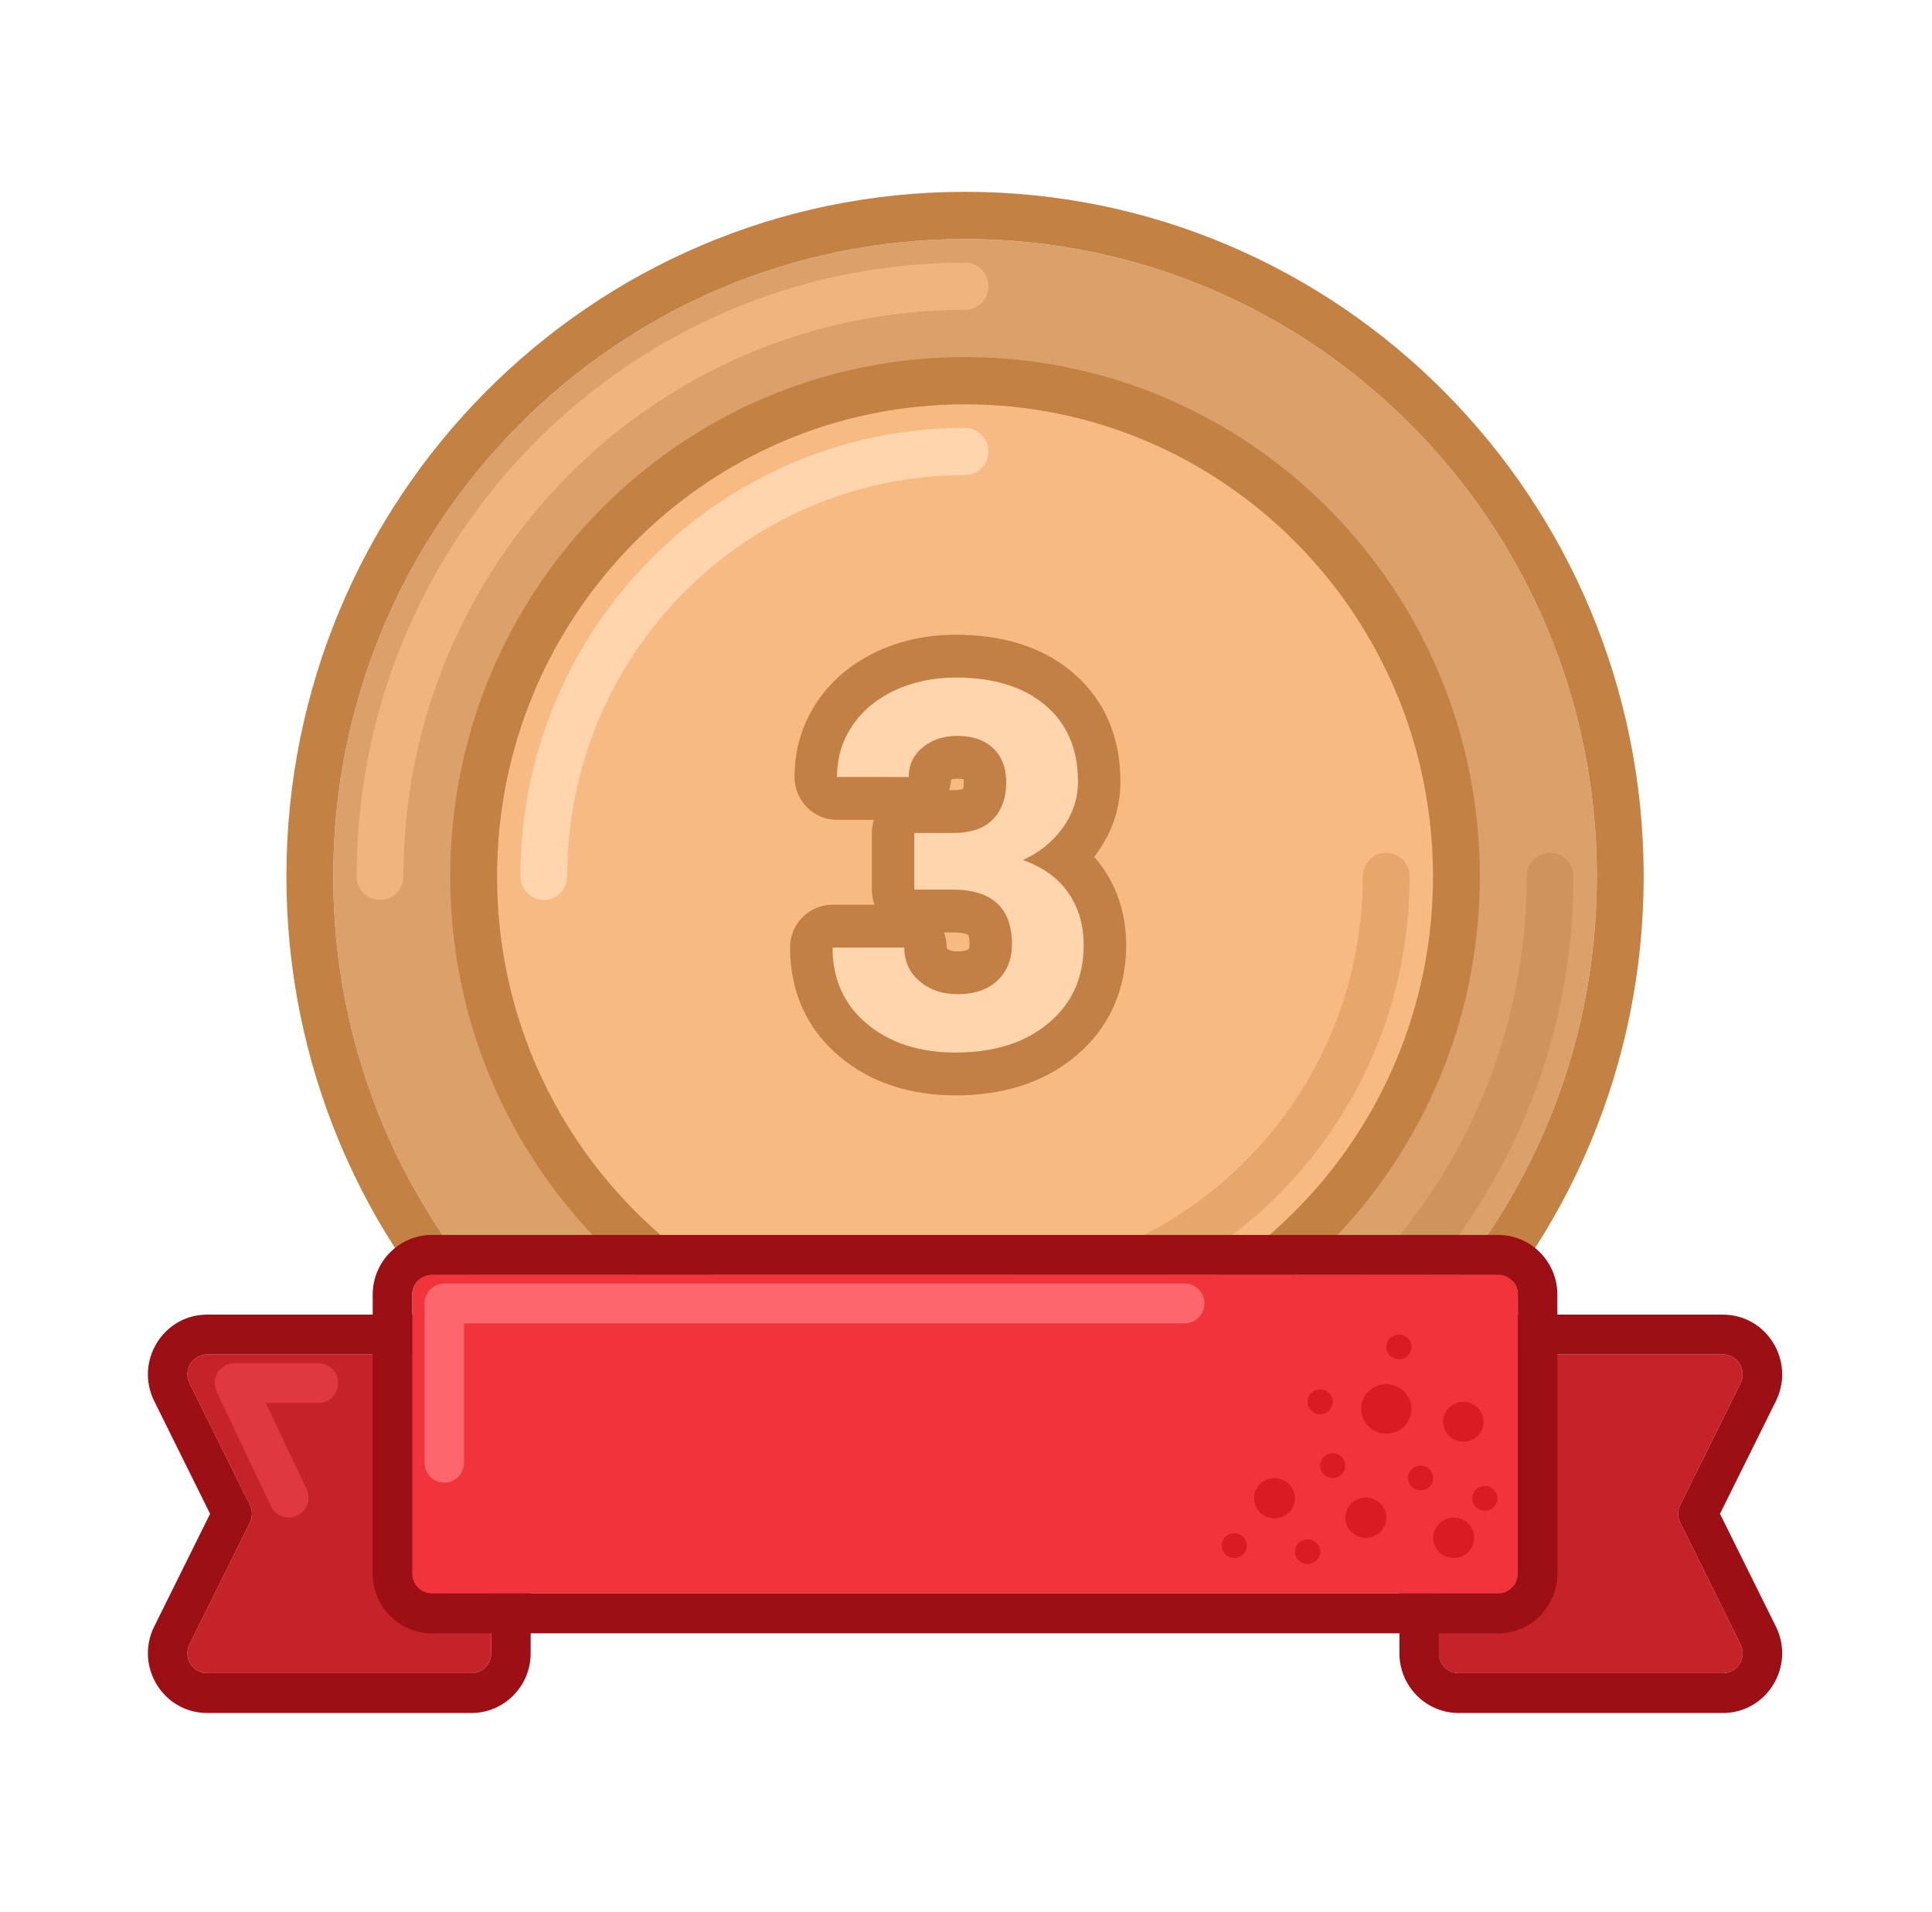 <svg width="97" height="96" viewBox="0 0 97 96" fill="none" xmlns="http://www.w3.org/2000/svg">
<path d="M80.174 44C80.174 61.673 65.972 76 48.452 76C30.932 76 16.73 61.673 16.73 44C16.73 26.327 30.932 12 48.452 12C65.972 12 80.174 26.327 80.174 44Z" fill="#DCA16A"/>
<path fill-rule="evenodd" clip-rule="evenodd" d="M82.524 44C82.524 62.982 67.269 78.37 48.452 78.37C29.634 78.37 14.38 62.982 14.38 44C14.38 25.018 29.634 9.63 48.452 9.63C67.269 9.63 82.524 25.018 82.524 44ZM48.452 76C65.972 76 80.174 61.673 80.174 44C80.174 26.327 65.972 12 48.452 12C30.932 12 16.73 26.327 16.73 44C16.73 61.673 30.932 76 48.452 76Z" fill="#C38144"/>
<path fill-rule="evenodd" clip-rule="evenodd" d="M19.08 45.185C18.431 45.185 17.905 44.655 17.905 44C17.905 26.981 31.581 13.185 48.452 13.185C49.101 13.185 49.627 13.716 49.627 14.37C49.627 15.025 49.101 15.556 48.452 15.556C32.879 15.556 20.255 28.291 20.255 44C20.255 44.655 19.728 45.185 19.08 45.185Z" fill="#F0B57F"/>
<path fill-rule="evenodd" clip-rule="evenodd" d="M77.825 42.815C78.474 42.815 79 43.345 79 44C79 61.019 65.323 74.815 48.452 74.815C47.803 74.815 47.277 74.284 47.277 73.63C47.277 72.975 47.803 72.444 48.452 72.444C64.025 72.444 76.65 59.709 76.65 44C76.65 43.345 77.176 42.815 77.825 42.815Z" fill="#CF945D"/>
<path d="M71.95 44C71.95 57.091 61.43 67.704 48.452 67.704C35.474 67.704 24.954 57.091 24.954 44C24.954 30.909 35.474 20.296 48.452 20.296C61.43 20.296 71.95 30.909 71.95 44Z" fill="#F7BA82"/>
<path fill-rule="evenodd" clip-rule="evenodd" d="M74.299 44C74.299 58.4 62.727 70.074 48.451 70.074C34.176 70.074 22.604 58.4 22.604 44C22.604 29.6 34.176 17.926 48.451 17.926C62.727 17.926 74.299 29.6 74.299 44ZM48.451 67.704C61.429 67.704 71.949 57.091 71.949 44C71.949 30.909 61.429 20.296 48.451 20.296C35.474 20.296 24.953 30.909 24.953 44C24.953 57.091 35.474 67.704 48.451 67.704Z" fill="#C38144"/>
<path fill-rule="evenodd" clip-rule="evenodd" d="M48.451 64.148C59.482 64.148 68.425 55.127 68.425 44C68.425 43.345 68.951 42.815 69.6 42.815C70.248 42.815 70.774 43.345 70.774 44C70.774 56.437 60.78 66.519 48.451 66.519C47.802 66.519 47.276 65.988 47.276 65.333C47.276 64.679 47.802 64.148 48.451 64.148Z" fill="#E6A66C"/>
<path fill-rule="evenodd" clip-rule="evenodd" d="M48.452 23.852C37.421 23.852 28.479 32.873 28.479 44C28.479 44.655 27.953 45.185 27.304 45.185C26.655 45.185 26.129 44.655 26.129 44C26.129 31.563 36.123 21.482 48.452 21.482C49.101 21.482 49.627 22.012 49.627 22.667C49.627 23.321 49.101 23.852 48.452 23.852Z" fill="#FFD5AE"/>
<path d="M12.542 75.553L9.516 69.447C9.187 68.782 9.666 68 10.403 68L23.669 68C24.216 68 24.66 68.448 24.66 69L24.66 83C24.66 83.552 24.216 84 23.669 84L10.403 84C9.666 84 9.187 83.218 9.516 82.553L12.542 76.447C12.682 76.166 12.682 75.834 12.542 75.553Z" fill="#C52229"/>
<path d="M84.361 75.553L87.387 69.447C87.717 68.782 87.237 68 86.501 68L73.235 68C72.687 68 72.243 68.448 72.243 69L72.243 83C72.243 83.552 72.687 84 73.235 84L86.501 84C87.237 84 87.717 83.218 87.387 82.553L84.361 76.447C84.221 76.166 84.221 75.834 84.361 75.553Z" fill="#C52229"/>
<path fill-rule="evenodd" clip-rule="evenodd" d="M10.548 76L7.743 70.342C6.754 68.347 8.192 66 10.403 66L23.669 66C25.311 66 26.643 67.343 26.643 69L26.643 83C26.643 84.657 25.311 86 23.669 86L10.403 86C8.192 86 6.754 83.653 7.743 81.658L10.548 76ZM10.769 76.446C10.769 76.447 10.769 76.447 10.769 76.447L11.656 76L10.769 76.447L10.769 76.446ZM86.356 76L89.161 70.342C90.149 68.347 88.712 66 86.501 66L73.235 66C71.592 66 70.261 67.343 70.261 69L70.261 83C70.261 84.657 71.592 86 73.235 86L86.501 86C88.712 86 90.149 83.653 89.161 81.658L86.356 76ZM87.387 69.447L84.361 75.553C84.222 75.834 84.222 76.166 84.361 76.447L87.387 82.553C87.717 83.218 87.238 84 86.501 84L73.235 84C72.687 84 72.244 83.552 72.244 83L72.244 69C72.244 68.448 72.687 68 73.235 68L86.501 68C87.238 68 87.717 68.782 87.387 69.447ZM9.516 69.447L12.543 75.553C12.682 75.834 12.682 76.166 12.543 76.447L9.516 82.553C9.187 83.218 9.666 84 10.403 84L23.669 84C24.216 84 24.66 83.552 24.66 83L24.66 69C24.66 68.448 24.216 68 23.669 68L10.403 68C9.666 68 9.187 68.782 9.516 69.447Z" fill="#9B0F15"/>
<path fill-rule="evenodd" clip-rule="evenodd" d="M10.934 68.904C11.115 68.614 11.432 68.438 11.773 68.438H15.986C16.533 68.438 16.977 68.885 16.977 69.438C16.977 69.99 16.533 70.438 15.986 70.438H13.345L15.393 74.756C15.629 75.254 15.42 75.851 14.926 76.09C14.432 76.328 13.841 76.117 13.604 75.619L10.878 69.869C10.731 69.559 10.752 69.195 10.934 68.904Z" fill="#DF3840"/>
<path d="M76.209 79L76.209 65C76.209 64.448 75.765 64 75.218 64L21.686 64C21.139 64 20.695 64.448 20.695 65L20.695 79C20.695 79.552 21.139 80 21.686 80L75.218 80C75.765 80 76.209 79.552 76.209 79Z" fill="#F1333B"/>
<path fill-rule="evenodd" clip-rule="evenodd" d="M78.191 65L78.191 79C78.191 80.657 76.86 82 75.217 82L21.686 82C20.044 82 18.712 80.657 18.712 79L18.712 65C18.712 63.343 20.044 62 21.686 62L75.217 62C76.86 62 78.191 63.343 78.191 65ZM76.209 65L76.209 79C76.209 79.552 75.765 80 75.217 80L21.686 80C21.139 80 20.695 79.552 20.695 79L20.695 65C20.695 64.448 21.139 64 21.686 64L75.217 64C75.765 64 76.209 64.448 76.209 65Z" fill="#9B0F15"/>
<path d="M73.47 72.38C72.909 72.38 72.454 71.932 72.454 71.379C72.454 70.827 72.909 70.379 73.47 70.379C74.031 70.379 74.486 70.827 74.486 71.379C74.486 71.932 74.031 72.38 73.47 72.38Z" fill="#DB1B24"/>
<path d="M69.603 71.98C68.905 71.98 68.339 71.422 68.339 70.735C68.339 70.048 68.905 69.491 69.603 69.491C70.301 69.491 70.867 70.048 70.867 70.735C70.867 71.422 70.301 71.98 69.603 71.98Z" fill="#DB1B24"/>
<path d="M71.326 74.824C70.977 74.824 70.694 74.546 70.694 74.202C70.694 73.859 70.977 73.58 71.326 73.58C71.675 73.58 71.958 73.859 71.958 74.202C71.958 74.546 71.675 74.824 71.326 74.824Z" fill="#DB1B24"/>
<path d="M70.235 68.244C69.886 68.244 69.603 67.966 69.603 67.622C69.603 67.278 69.886 67 70.235 67C70.584 67 70.867 67.278 70.867 67.622C70.867 67.966 70.584 68.244 70.235 68.244Z" fill="#DB1B24"/>
<path d="M66.913 74.202C66.564 74.202 66.281 73.924 66.281 73.58C66.281 73.237 66.564 72.958 66.913 72.958C67.262 72.958 67.545 73.237 67.545 73.58C67.545 73.924 67.262 74.202 66.913 74.202Z" fill="#DB1B24"/>
<path d="M66.281 71.001C65.932 71.001 65.649 70.723 65.649 70.379C65.649 70.036 65.932 69.757 66.281 69.757C66.63 69.757 66.913 70.036 66.913 70.379C66.913 70.723 66.63 71.001 66.281 71.001Z" fill="#DB1B24"/>
<path d="M61.971 78.218C61.622 78.218 61.339 77.94 61.339 77.596C61.339 77.252 61.622 76.974 61.971 76.974C62.321 76.974 62.603 77.252 62.603 77.596C62.603 77.94 62.321 78.218 61.971 78.218Z" fill="#DB1B24"/>
<path d="M74.549 75.843C74.199 75.843 73.916 75.565 73.916 75.221C73.916 74.877 74.199 74.599 74.549 74.599C74.898 74.599 75.181 74.877 75.181 75.221C75.181 75.565 74.898 75.843 74.549 75.843Z" fill="#DB1B24"/>
<path d="M68.574 77.206C68.005 77.206 67.545 76.752 67.545 76.193C67.545 75.634 68.005 75.181 68.574 75.181C69.142 75.181 69.603 75.634 69.603 76.193C69.603 76.752 69.142 77.206 68.574 77.206Z" fill="#DB1B24"/>
<path d="M72.987 78.218C72.419 78.218 71.958 77.765 71.958 77.206C71.958 76.646 72.419 76.193 72.987 76.193C73.555 76.193 74.016 76.646 74.016 77.206C74.016 77.765 73.555 78.218 72.987 78.218Z" fill="#DB1B24"/>
<path d="M63.988 76.227C63.42 76.227 62.959 75.774 62.959 75.215C62.959 74.656 63.42 74.202 63.988 74.202C64.556 74.202 65.017 74.656 65.017 75.215C65.017 75.774 64.556 76.227 63.988 76.227Z" fill="#DB1B24"/>
<path d="M65.649 78.525C65.3 78.525 65.017 78.247 65.017 77.903C65.017 77.56 65.3 77.281 65.649 77.281C65.998 77.281 66.281 77.56 66.281 77.903C66.281 78.247 65.998 78.525 65.649 78.525Z" fill="#DB1B24"/>
<path fill-rule="evenodd" clip-rule="evenodd" d="M21.314 65.438C21.314 64.885 21.758 64.438 22.306 64.438H59.48C60.028 64.438 60.472 64.885 60.472 65.438C60.472 65.99 60.028 66.438 59.48 66.438H23.297V73.438C23.297 73.99 22.853 74.438 22.306 74.438C21.758 74.438 21.314 73.99 21.314 73.438V65.438Z" fill="#FE666D"/>
<path d="M45.902 41.818H47.824C48.739 41.818 49.416 41.587 49.857 41.126C50.298 40.664 50.519 40.052 50.519 39.288C50.519 38.55 50.298 37.975 49.857 37.564C49.425 37.153 48.826 36.947 48.061 36.947C47.37 36.947 46.792 37.14 46.326 37.526C45.86 37.904 45.627 38.399 45.627 39.011H42.022C42.022 38.055 42.275 37.199 42.783 36.444C43.298 35.68 44.014 35.084 44.929 34.656C45.852 34.228 46.867 34.014 47.973 34.014C49.895 34.014 51.4 34.48 52.49 35.412C53.58 36.335 54.125 37.61 54.125 39.238C54.125 40.077 53.871 40.849 53.364 41.554C52.856 42.259 52.191 42.8 51.367 43.178C52.39 43.547 53.151 44.101 53.651 44.839C54.158 45.578 54.412 46.45 54.412 47.457C54.412 49.085 53.821 50.39 52.64 51.372C51.467 52.353 49.911 52.844 47.973 52.844C46.16 52.844 44.675 52.362 43.519 51.397C42.371 50.432 41.797 49.156 41.797 47.571H45.403C45.403 48.258 45.657 48.821 46.164 49.257C46.68 49.693 47.312 49.912 48.061 49.912C48.917 49.912 49.587 49.685 50.069 49.232C50.56 48.77 50.806 48.162 50.806 47.407C50.806 45.578 49.807 44.663 47.811 44.663H45.902V41.818Z" fill="#FFD5AE"/>
<path fill-rule="evenodd" clip-rule="evenodd" d="M43.874 41.16H42.021C40.845 41.16 39.892 40.198 39.892 39.011C39.892 37.647 40.261 36.367 41.02 35.239L41.022 35.234C41.776 34.118 42.805 33.282 44.033 32.708L44.039 32.704C45.266 32.136 46.587 31.866 47.973 31.866C50.222 31.866 52.274 32.413 53.863 33.77C55.5 35.158 56.254 37.072 56.254 39.238C56.254 40.549 55.847 41.759 55.086 42.816C55.037 42.885 54.987 42.952 54.935 43.018C55.103 43.207 55.26 43.408 55.405 43.622C56.185 44.761 56.541 46.071 56.541 47.457C56.541 49.685 55.697 51.613 53.997 53.027C52.348 54.406 50.269 54.992 47.973 54.992C45.771 54.992 43.774 54.398 42.161 53.052L42.155 53.047C40.493 51.65 39.667 49.756 39.667 47.571C39.667 46.384 40.62 45.422 41.797 45.422H43.909C43.821 45.186 43.772 44.93 43.772 44.663V41.818C43.772 41.589 43.808 41.367 43.874 41.16ZM47.395 46.811C47.484 47.047 47.532 47.303 47.532 47.571C47.532 47.588 47.533 47.602 47.534 47.612C47.535 47.614 47.537 47.615 47.539 47.617C47.628 47.69 47.761 47.764 48.06 47.764C48.306 47.764 48.452 47.731 48.528 47.705C48.591 47.684 48.612 47.666 48.617 47.661M47.395 46.811H47.811C48.34 46.811 48.556 46.903 48.614 46.935C48.616 46.938 48.617 46.942 48.619 46.946C48.639 47.001 48.676 47.141 48.676 47.407C48.676 47.548 48.653 47.608 48.649 47.62C48.646 47.627 48.644 47.63 48.642 47.633C48.64 47.636 48.633 47.646 48.617 47.661M52.639 51.372C53.821 50.39 54.411 49.085 54.411 47.457C54.411 46.45 54.158 45.578 53.65 44.839C53.568 44.718 53.479 44.601 53.382 44.489C52.893 43.923 52.221 43.486 51.367 43.178C52.137 42.825 52.769 42.328 53.263 41.689C53.297 41.645 53.33 41.6 53.363 41.554C53.871 40.849 54.124 40.077 54.124 39.238C54.124 37.61 53.58 36.335 52.49 35.412C51.4 34.48 49.894 34.014 47.973 34.014C46.867 34.014 45.852 34.228 44.928 34.656C44.013 35.084 43.298 35.68 42.782 36.444C42.691 36.58 42.607 36.72 42.532 36.863C42.191 37.512 42.021 38.228 42.021 39.011H45.627C45.627 38.399 45.86 37.904 46.326 37.526C46.792 37.14 47.37 36.947 48.06 36.947C48.825 36.947 49.425 37.153 49.857 37.564C50.298 37.975 50.518 38.55 50.518 39.288C50.518 40.052 50.298 40.664 49.857 41.126C49.416 41.587 48.738 41.818 47.823 41.818H45.902V44.663H47.811C49.807 44.663 50.805 45.578 50.805 47.407C50.805 48.162 50.56 48.77 50.069 49.232C49.587 49.685 48.917 49.912 48.06 49.912C47.312 49.912 46.679 49.693 46.164 49.257C45.656 48.821 45.403 48.259 45.403 47.571H41.797C41.797 48.364 41.94 49.08 42.228 49.719C42.515 50.355 42.945 50.915 43.518 51.397C44.675 52.362 46.16 52.844 47.973 52.844C49.911 52.844 51.467 52.353 52.639 51.372ZM47.655 39.67C47.708 39.502 47.742 39.324 47.753 39.141C47.809 39.117 47.902 39.095 48.06 39.095C48.23 39.095 48.33 39.115 48.378 39.129C48.384 39.163 48.389 39.215 48.389 39.288C48.389 39.462 48.364 39.553 48.351 39.587C48.348 39.596 48.346 39.602 48.343 39.608C48.341 39.608 48.339 39.609 48.337 39.61C48.269 39.633 48.111 39.67 47.823 39.67H47.655Z" fill="#C28044"/>
</svg>
